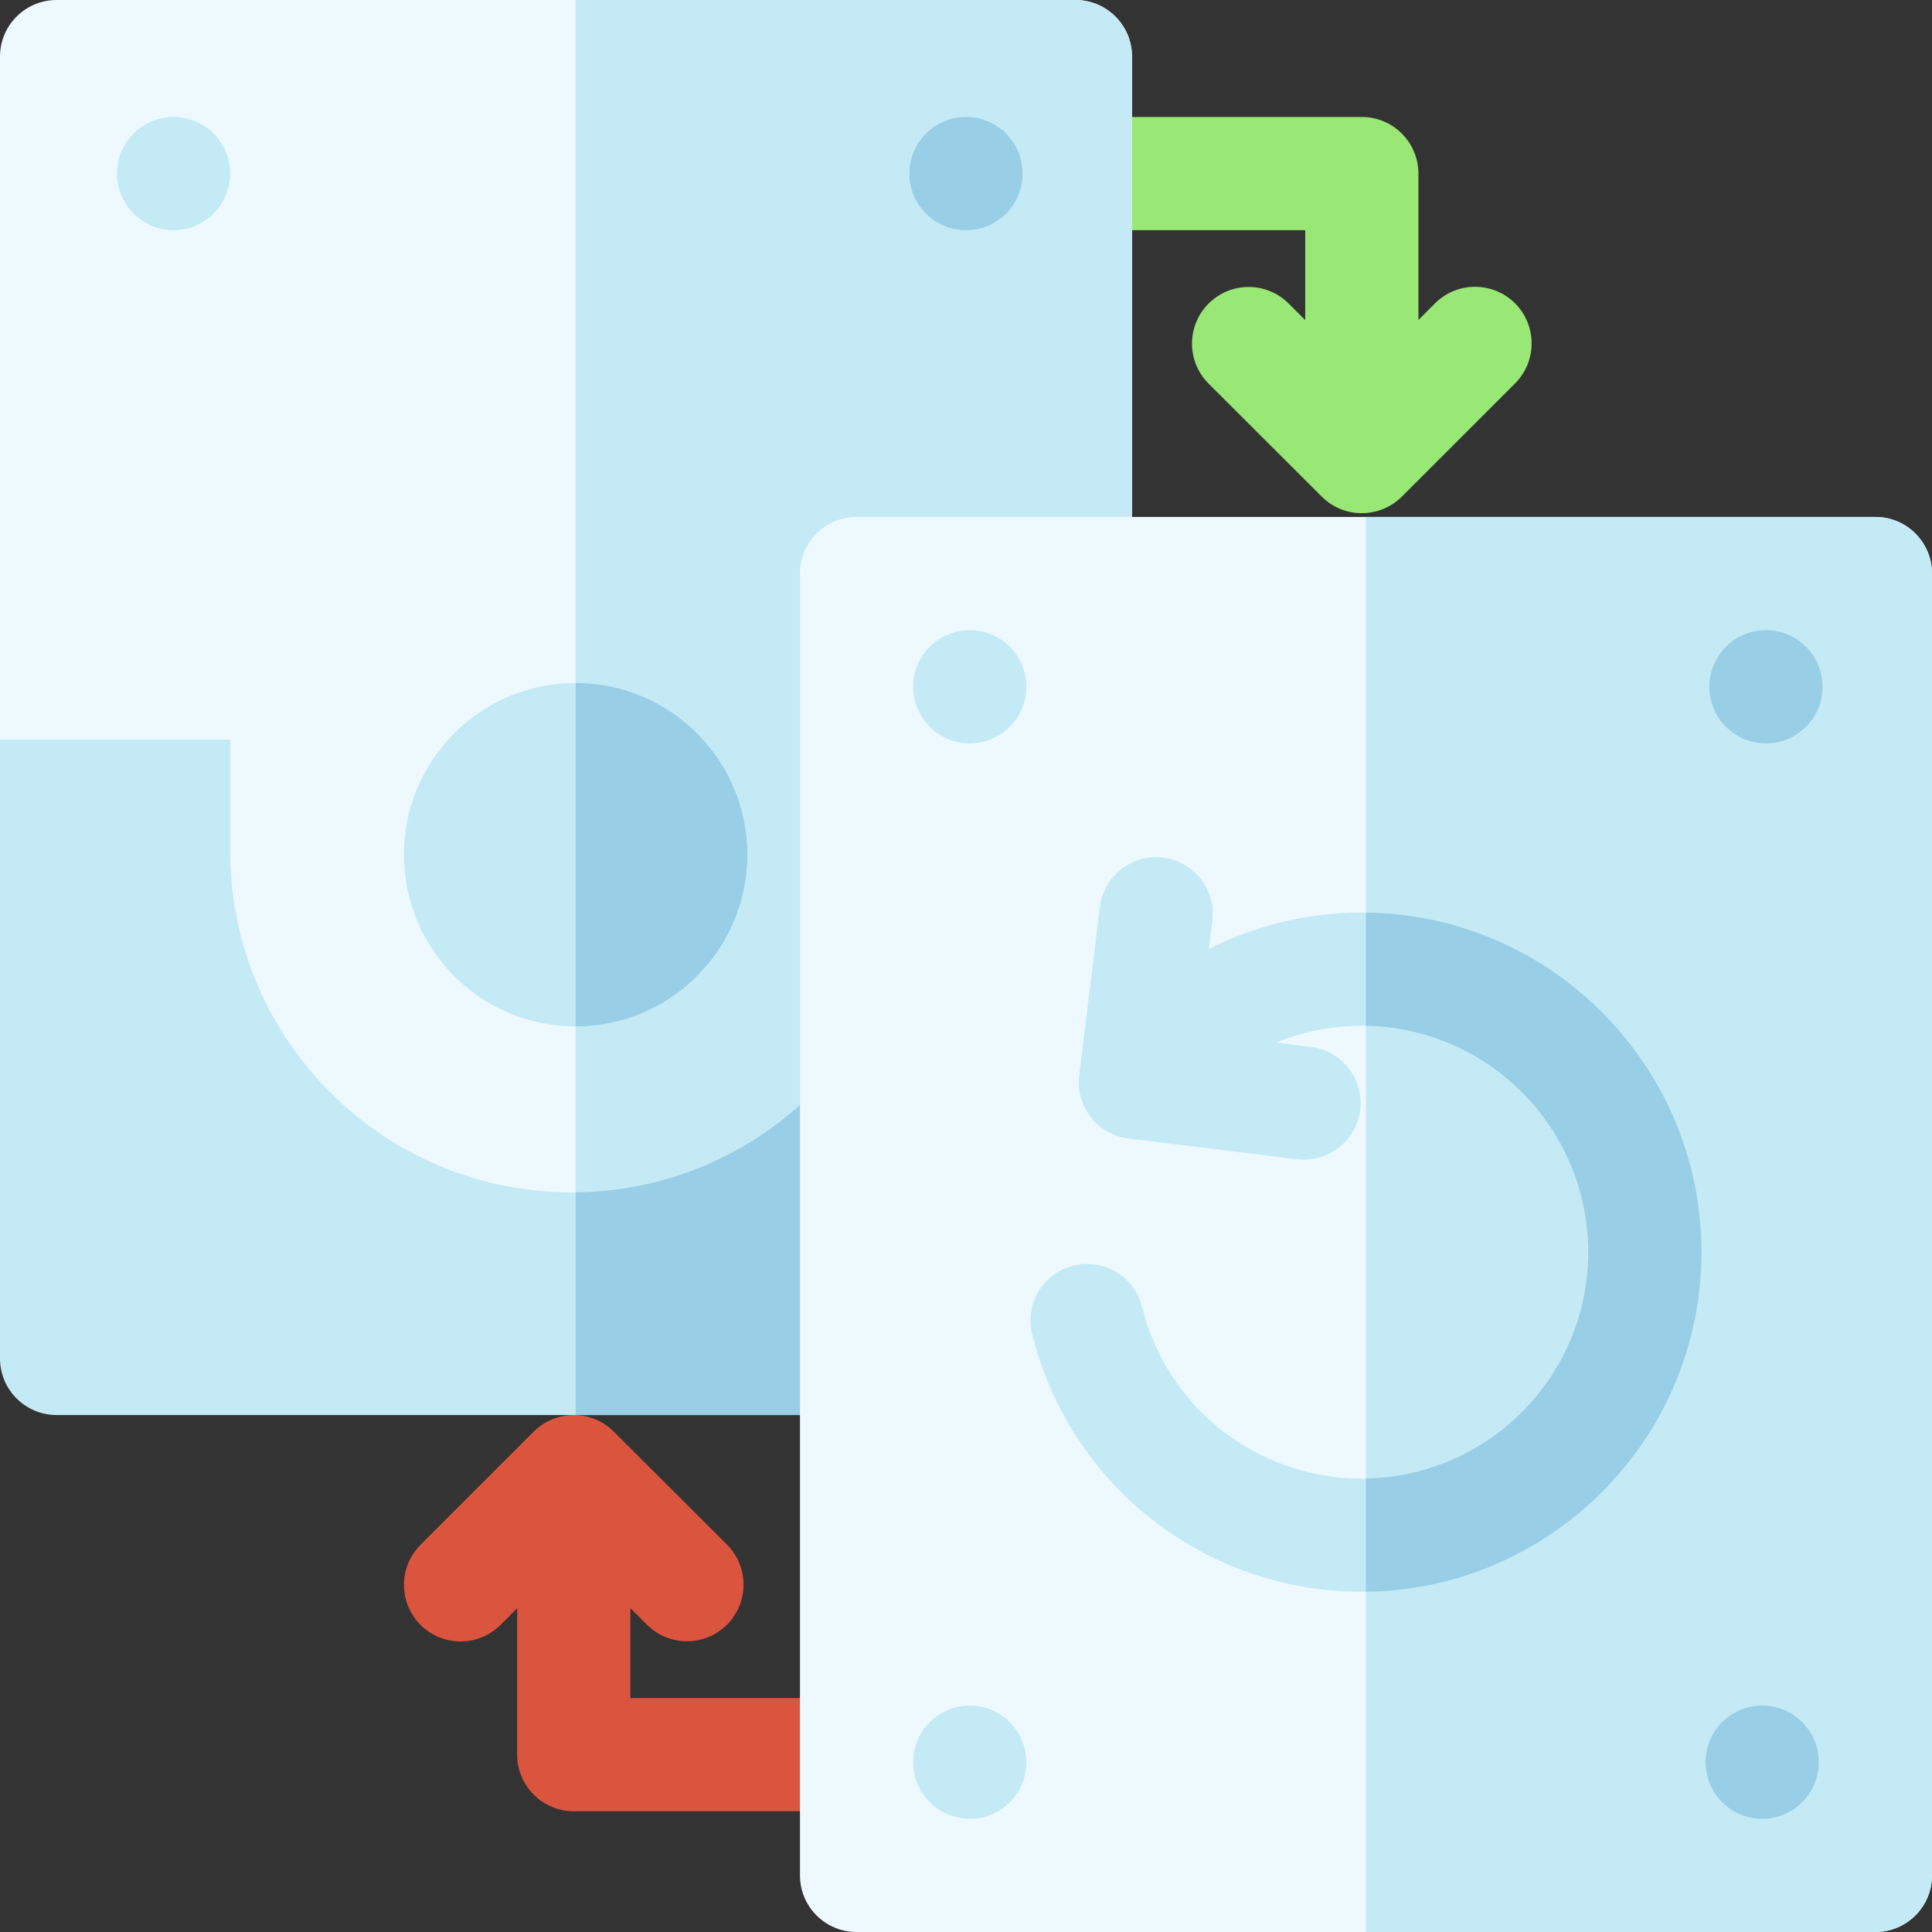 <svg id="Capa_1" enable-background="new 0 0 512 512" height="512" viewBox="0 0 512 512" width="512" xmlns="http://www.w3.org/2000/svg"><rect x="0" y="0" width="512" height="512" fill="#333333" stroke="none"/><g><path d="m295.947 61.005v-30h64.95c8.28 0 15 6.72 15 15v38.79l4.39-4.4c5.86-5.85 15.36-5.85 21.22 0 5.85 5.86 5.85 15.36 0 21.22l-30 29.99c-5.7 5.7-15.14 5.97-21.12.1-.93-.92-28.86-28.81-30.09-30.03-5.86-5.86-5.87-15.36-.02-21.22 5.86-5.86 15.36-5.87 21.22-.02l4.4 4.4v-23.83z" fill="#99e875"/><path d="m217 450v30h-64.95c-8.28 0-15-6.72-15-15v-38.79l-4.39 4.4c-5.86 5.85-15.36 5.85-21.22 0-5.85-5.86-5.85-15.36 0-21.22l30-29.99c5.7-5.7 15.14-5.97 21.12-.1.93.92 28.86 28.81 30.09 30.03 5.86 5.86 5.87 15.36.02 21.22-5.86 5.86-15.36 5.87-21.22.02l-4.4-4.4v23.83z" fill="#db543e"/><path d="m46 211v14.475c0 58.28 47.245 105.525 105.525 105.525 58.28 0 105.525-47.245 105.525-105.525v-14.475h27.95l15-15v-181c0-8.284-6.716-15-15-15h-270c-8.284 0-15 6.716-15 15v181l15 15z" fill="#eef9ff"/><path d="m300 15v181l-15 15h-27.95v14.48c0 57.93-46.7 104.97-104.5 105.51v-330.99h132.45c8.28 0 15 6.72 15 15z" fill="#c4eaf5"/><path d="m242.05 196v29.475c0 49.996-40.529 90.525-90.525 90.525-49.996 0-90.525-40.529-90.525-90.525v-29.475h-61v164c0 8.284 6.716 15 15 15h270c8.284 0 15-6.716 15-15v-164z" fill="#c4eaf5"/><path d="m300 196v164c0 8.28-6.72 15-15 15h-132.45v-59.01c49.52-.54 89.5-40.86 89.5-90.51v-29.48z" fill="#98cee6"/><circle cx="152.55" cy="226.5" fill="#c4eaf5" r="45.5"/><path d="m198.05 226.5c0 25.09-20.41 45.5-45.5 45.5v-91c25.09 0 45.5 20.41 45.5 45.5z" fill="#98cee6"/><circle cx="46" cy="46" fill="#c4eaf5" r="15"/><circle cx="256" cy="46" fill="#98cee6" r="15"/><path d="m497 137h-270c-8.284 0-15 6.716-15 15v345c0 8.284 6.716 15 15 15h270c8.284 0 15-6.716 15-15v-345c0-8.284-6.716-15-15-15z" fill="#eef9ff"/><path d="m512 152v345c0 8.28-6.72 15-15 15h-135v-375h135c8.28 0 15 6.72 15 15z" fill="#c4eaf5"/><circle cx="468" cy="182" fill="#98cee6" r="15"/><circle cx="467" cy="467" fill="#98cee6" r="15"/><g fill="#c4eaf5"><circle cx="257" cy="182" r="15"/><circle cx="257" cy="467" r="15"/><path d="m360.898 241.835c-14.223 0-28.078 3.361-40.548 9.658l.92-7.496c1.01-8.223-4.837-15.707-13.06-16.716-8.227-1.024-15.707 4.836-16.716 13.06l-5.484 44.666c-1.01 8.223 4.837 15.707 13.06 16.716l44.663 5.484c.621.077 1.237.114 1.847.114 7.468-.001 13.936-5.572 14.869-13.174 1.01-8.223-4.837-15.707-13.06-16.717l-9.192-1.128c7.141-2.919 14.835-4.467 22.7-4.467 33.084 0 60 26.916 60 60s-26.916 60-60 60c-27.64 0-51.587-18.703-58.235-45.483-1.996-8.041-10.133-12.942-18.172-10.943-8.04 1.995-12.94 10.132-10.944 18.172 9.977 40.188 45.897 68.255 87.352 68.255 49.626 0 90-40.374 90-90s-40.374-90.001-90-90.001z"/></g><path d="m450.9 331.83c0 49.26-39.78 89.4-88.9 89.99v-30c32.57-.59 58.9-27.27 58.9-59.99 0-32.71-26.33-59.4-58.9-59.99v-30c49.12.59 88.9 40.74 88.9 89.99z" fill="#98cee6"/></g></svg>